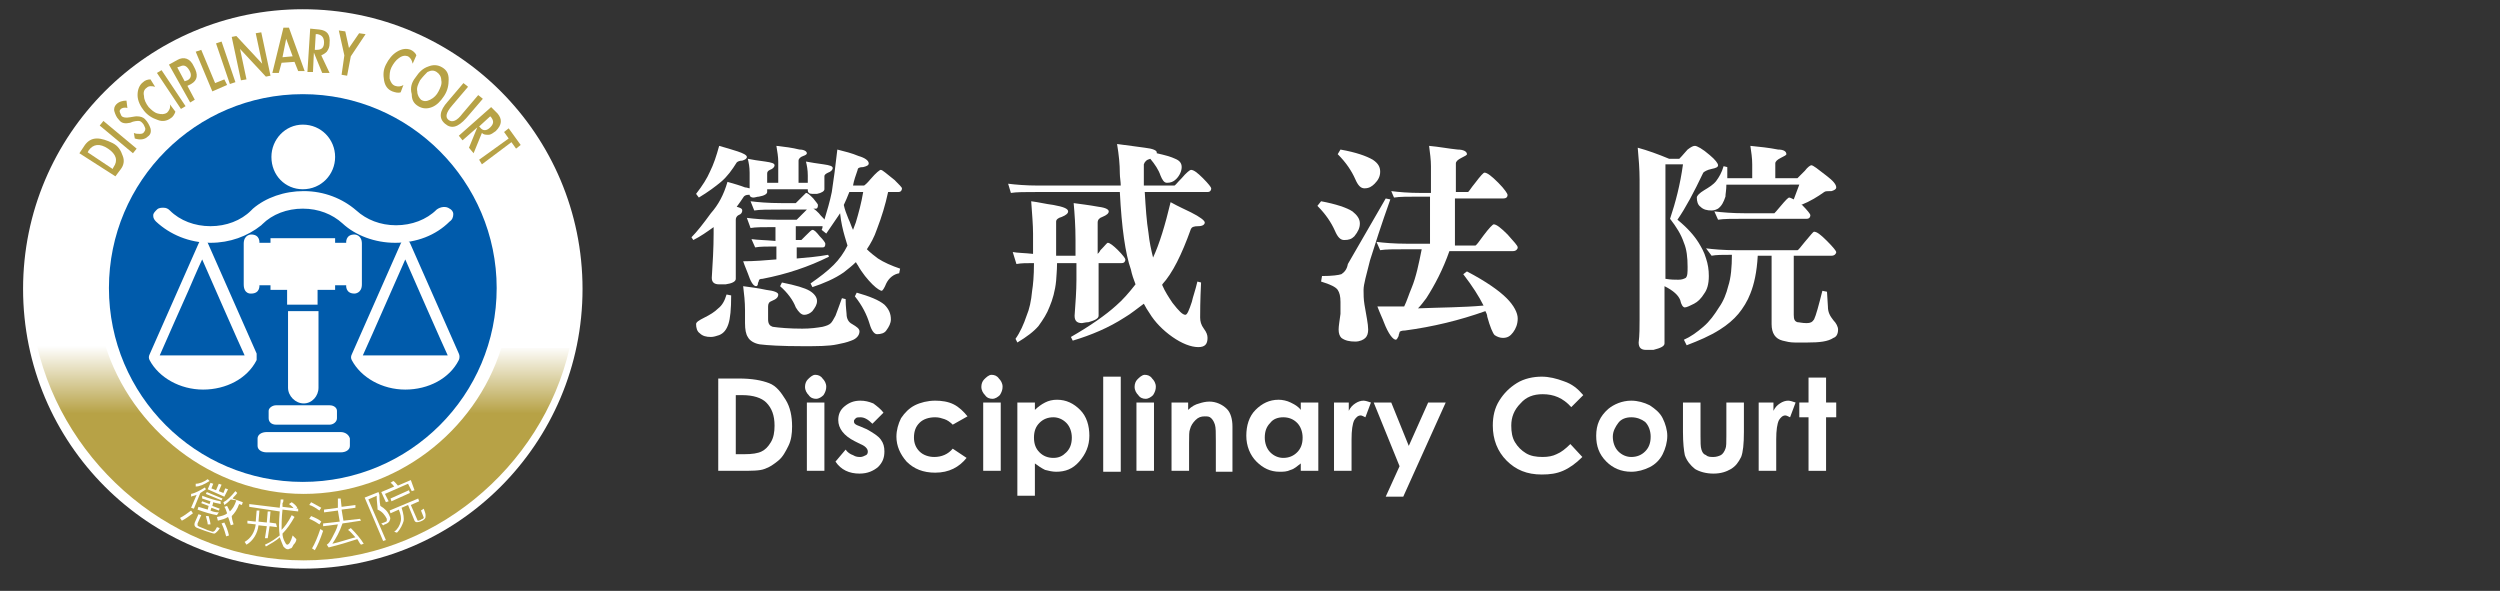 <?xml version="1.0" encoding="utf-8"?>
<!-- Generator: Adobe Illustrator 24.0.2, SVG Export Plug-In . SVG Version: 6.00 Build 0)  -->
<svg version="1.1" id="圖層_1" xmlns="http://www.w3.org/2000/svg" xmlns:xlink="http://www.w3.org/1999/xlink" x="0px" y="0px"
	 viewBox="0 0 270.8 64" style="enable-background:new 0 0 270.8 64;" xml:space="preserve">
<rect x="0" y="0" width="270.8" height="64" fill="#333333" stroke="none"/>
<style type="text/css">
	.st0{fill:#FFFFFF;}
	.st1{fill:url(#SVGID_1_);}
	.st2{fill:#005BAB;}
	.st3{fill:#B7A246;}
	.st4{fill:none;stroke:#FFFFFF;stroke-width:0.25;stroke-miterlimit:10;}
</style>
<g>
	<path class="st0" d="M78.8,19.7c0.7,0.2,1.4,0.4,1.9,0.6c0.2,0,0.4,0.1,0.5,0.1v-1.7c0-0.6-0.1-1.1-0.2-1.5
		c0.5,0.1,1.1,0.2,1.9,0.3c0.7,0.1,1,0.2,1,0.4c0,0.2-0.2,0.4-0.5,0.5c-0.2,0.1-0.3,0.2-0.3,0.4v1h1.2v-2.3c0-0.5-0.1-1.1-0.2-1.7
		c0.9,0.1,1.7,0.2,2.5,0.4c0.5,0,0.8,0.2,0.8,0.4c0,0.1-0.1,0.2-0.4,0.3c-0.3,0.1-0.5,0.3-0.5,0.5v2.4h1V19c0-0.6-0.1-1.1-0.2-1.5
		c0.5,0.1,1.2,0.2,1.9,0.3c0.7,0.1,1,0.2,1,0.4c0,0.2-0.2,0.4-0.5,0.5c-0.2,0.1-0.4,0.2-0.4,0.4v1.4c0,0.2-0.3,0.4-0.8,0.5
		c-0.2,0-0.4,0-0.5,0c-0.3,0-0.5-0.1-0.5-0.4v-0.1h-4.4v0.3c0,0.2-0.3,0.4-0.9,0.5c-0.2,0-0.4,0.1-0.6,0.1c-0.2,0-0.4-0.1-0.4-0.3
		c0,0-0.1,0-0.1,0c-0.3,0-0.5,0.1-0.6,0.3c-0.2,0.3-0.4,0.6-0.7,1c0.4,0.1,0.6,0.2,0.6,0.4c0,0.2-0.1,0.4-0.4,0.5
		c-0.2,0.1-0.3,0.3-0.3,0.5v6.4c0,0.3-0.4,0.5-1.1,0.6c-0.3,0-0.6,0-0.7,0c-0.5,0-0.8-0.2-0.8-0.7c0.1-1.6,0.2-3.2,0.2-4.8v-0.7
		c-0.7,0.5-1.4,1-2.2,1.4l-0.2-0.3c0.6-0.6,1.3-1.5,2.1-2.6C77.8,22.2,78.4,21.1,78.8,19.7z M77.9,15.8c0.7,0.2,1.4,0.4,2,0.6
		c0.6,0.2,1,0.4,1,0.6c0,0.2-0.2,0.3-0.5,0.4c-0.3,0-0.5,0.1-0.6,0.2c-0.5,0.8-1,1.5-1.7,2.1c-0.6,0.5-1.4,1.1-2.4,1.7L75.4,21
		c0.7-0.9,1.2-1.7,1.5-2.4C77.3,17.8,77.6,16.9,77.9,15.8z M78.7,31.9l0.5,0.1c0,1.5-0.1,2.5-0.3,3.1c-0.2,0.6-0.5,1-1,1.2
		c-0.3,0.1-0.6,0.2-0.9,0.2c-0.5,0-0.9-0.1-1.2-0.4c-0.3-0.2-0.4-0.6-0.4-1c0-0.2,0.3-0.4,0.9-0.7c0.6-0.3,1.1-0.6,1.5-1
		C78.2,33.1,78.5,32.6,78.7,31.9z M80.9,23.6c0.8,0.1,1.8,0.2,3.3,0.2h2.1c0,0,0.2-0.2,0.6-0.6c0.2-0.2,0.4-0.4,0.5-0.5h-2.8
		c-1.4,0-2.3,0-2.9,0.1l-0.4-1c0.8,0.1,1.9,0.2,3.3,0.2h1.6c0,0,0.2-0.2,0.5-0.5c0.4-0.4,0.6-0.6,0.6-0.6c0.2,0,0.4,0.2,0.8,0.6
		c0.3,0.4,0.5,0.6,0.5,0.7c0,0.3-0.1,0.4-0.2,0.4h-0.3c0.2,0.1,0.4,0.3,0.6,0.5c0.3,0.4,0.6,0.6,0.6,0.7c0.3-1,0.6-2,0.8-3
		c0.2-1.3,0.4-2.8,0.6-4.6c0.8,0.2,1.6,0.4,2.3,0.7c0.7,0.2,1.1,0.5,1.1,0.8c0,0.2-0.2,0.3-0.6,0.4c-0.4,0-0.6,0.1-0.6,0.3
		c-0.2,0.6-0.4,1.1-0.5,1.7h1.2c0,0,0.3-0.2,0.7-0.7c0.6-0.7,1-1,1.1-1c0.2,0,0.6,0.4,1.5,1.1c0.5,0.5,0.8,0.8,0.8,0.9
		c0,0.2-0.1,0.4-0.4,0.4h-1.1c-0.3,1.4-0.7,2.7-1.2,4c-0.3,0.9-0.7,1.6-1.1,2.2c0.4,0.4,0.8,0.7,1.2,1c0.6,0.4,1.5,0.8,2.4,1.1
		l-0.1,0.5c-0.6,0.1-1.1,0.5-1.4,1.1c-0.2,0.5-0.4,0.8-0.5,0.8s-0.5-0.2-1-0.7c-0.5-0.5-1.1-1.2-1.6-2.1c-0.1-0.1-0.1-0.2-0.2-0.3
		c-0.4,0.4-0.8,0.7-1.3,1.1c-1,0.7-2.2,1.2-3.4,1.6l-0.2-0.4c1-0.7,1.8-1.3,2.5-2c0.6-0.6,1.1-1.3,1.5-2.1l0,0
		c-0.1-0.3-0.2-0.7-0.3-1c-0.2-0.7-0.4-1.5-0.5-2.5c-0.5,0.7-1,1.5-1.5,2.2L89,24.9c0.1-0.2,0.1-0.3,0.1-0.4h-2.9v1.5h0.6
		c0,0,0.2-0.2,0.5-0.5c0.4-0.4,0.6-0.6,0.7-0.6c0.2,0,0.4,0.2,0.8,0.7c0.4,0.4,0.6,0.7,0.6,0.8c0,0.3-0.1,0.4-0.3,0.4h-2.8v1.2
		c1.2-0.1,2.3-0.2,3.4-0.4l0.1,0.2c-2.2,1.1-4.6,1.9-7.2,2.4c-0.3,0-0.4,0.1-0.4,0.2c0,0.1-0.1,0.2-0.1,0.3c0,0.2-0.1,0.3-0.2,0.3
		c-0.3,0-0.6-0.5-0.9-1.4c-0.1-0.3-0.3-0.7-0.5-1.3c1.2,0,2.4-0.1,3.6-0.2v-1.4c-1,0-1.8,0-2.3,0.1l-0.4-0.9
		c0.7,0.1,1.5,0.1,2.6,0.2v-1.5c-1.3,0-2.2,0-2.7,0.1L80.9,23.6z M80.5,31c0.7,0.1,1.6,0.2,2.5,0.4c0.9,0.1,1.3,0.3,1.3,0.5
		c0,0.3-0.2,0.5-0.7,0.7c-0.3,0.1-0.4,0.3-0.4,0.6v1.4c0,0.5,0.2,0.7,0.5,0.8c0.7,0.1,1.8,0.2,3.2,0.2c0.9,0,1.6-0.1,2.2-0.2
		c0.4-0.1,0.7-0.2,0.9-0.4c0.1-0.1,0.3-0.4,0.5-0.8c0.2-0.5,0.4-1.1,0.7-1.9l0.4,0.1c0,0.9,0.1,1.4,0.1,1.6c0,0.5,0.2,0.9,0.6,1.1
		c0.5,0.3,0.8,0.5,0.8,0.8c0,0.4-0.3,0.8-0.9,1c-0.5,0.2-1,0.3-1.5,0.4c-0.9,0.2-2.2,0.2-3.7,0.2c-2.4,0-3.9-0.1-4.7-0.2
		c-0.6-0.1-1.1-0.4-1.3-0.8c-0.2-0.3-0.3-0.8-0.3-1.5v-1.4C80.7,32.7,80.6,31.8,80.5,31z M84.7,30.6c1.5,0.3,2.5,0.6,3,0.9
		c0.5,0.3,0.8,0.7,0.8,1.1c0,0.4-0.2,0.7-0.5,1.1c-0.2,0.2-0.5,0.4-0.9,0.4c-0.3,0-0.6-0.3-0.9-0.8c-0.3-0.8-0.9-1.6-1.7-2.3
		L84.7,30.6z M91.4,22.2c0.1,0.5,0.3,1,0.5,1.5c0.2,0.4,0.3,0.8,0.5,1.2c0.1-0.3,0.2-0.5,0.3-0.8c0.3-1,0.6-2.1,0.8-3.3H92
		C91.8,21.3,91.6,21.8,91.4,22.2z M92.8,31.7c1.4,0.4,2.4,0.8,3,1.3c0.5,0.5,0.7,1,0.7,1.6c0,0.4-0.2,0.8-0.5,1.2
		c-0.2,0.3-0.6,0.4-1,0.4c-0.3,0-0.6-0.4-0.8-1.1c-0.3-1-0.8-2-1.6-3L92.8,31.7z"/>
	<path class="st0" d="M109.2,19.9c0.8,0.1,1.9,0.2,3.3,0.2h8.9c0-0.4-0.1-0.9-0.1-1.3c0-1-0.1-2-0.3-3.2c1.4,0.2,2.4,0.3,3,0.4
		c0.9,0.1,1.3,0.3,1.3,0.5c0,0.1,0,0.1,0,0.1c0.9,0.2,1.6,0.4,2,0.6c0.5,0.2,0.7,0.5,0.7,0.9c0,0.4-0.2,0.9-0.6,1.3
		c-0.3,0.3-0.6,0.4-1,0.4c-0.3,0-0.5-0.3-0.7-0.8c-0.2-0.6-0.6-1.2-1.1-1.8c-0.4,0.1-0.6,0.3-0.7,0.6c0,0.8,0,1.6,0,2.3h3.3
		c0.1,0,0.3-0.3,0.8-0.8c0.5-0.6,0.9-0.9,1-0.9c0.3,0,0.7,0.3,1.3,0.9s0.9,1,0.9,1.1c0,0.2-0.1,0.4-0.4,0.4h-6.8
		c0.1,1.7,0.2,3.2,0.4,4.4c0.1,1,0.3,1.9,0.5,2.7c0.7-1.5,1.3-3.5,1.9-6c0.9,0.5,1.6,0.8,2.2,1.1c1,0.5,1.5,0.9,1.5,1.1
		c0,0.2-0.2,0.4-0.7,0.4c-0.5,0-0.7,0.1-0.8,0.3c-1,2.8-2,4.8-3.1,6c0,0,0,0,0,0.1c0.3,0.7,0.7,1.3,1.1,1.9c0.7,0.9,1.1,1.3,1.4,1.3
		c0.2,0,0.4-0.5,0.7-1.4c0.1-0.5,0.4-1.3,0.6-2.2l0.4,0.1c-0.1,2-0.1,3.3-0.1,3.8c0,0.4,0.1,0.8,0.4,1.2c0.3,0.4,0.4,0.7,0.4,1
		c0,0.7-0.3,1-1,1c-0.8,0-1.8-0.4-2.8-1.1s-1.9-1.6-2.5-2.6c-0.2-0.3-0.4-0.6-0.6-1c-0.7,0.5-1.4,1.1-2.1,1.5
		c-1.7,1.1-3.6,1.9-5.6,2.5l-0.2-0.4c2.1-1.2,3.8-2.4,4.9-3.4c0.7-0.6,1.4-1.4,2.1-2.3c-0.2-0.5-0.4-1.1-0.5-1.6
		c-0.6-1.7-1-4.5-1.2-8.4h-8.9c-1.4,0-2.3,0-2.9,0.1L109.2,19.9z M109.7,27.3c0.5,0.1,1.3,0.1,2.2,0.2c0-0.7,0-1.4,0-2.2
		c0-0.9-0.1-2.1-0.2-3.5c0.8,0.1,1.6,0.3,2.4,0.4c1.1,0.2,1.6,0.4,1.6,0.7c0,0.2-0.2,0.4-0.7,0.6c-0.4,0.1-0.6,0.3-0.6,0.5
		c0,1.5,0,2.7,0,3.7h2.1v-1.7c0-1.5-0.1-2.9-0.2-4c0.7,0.1,1.6,0.2,2.7,0.4c0.8,0.1,1.1,0.3,1.1,0.5c0,0.2-0.2,0.4-0.7,0.6
		c-0.3,0.1-0.5,0.3-0.5,0.6v3.4c0.1-0.1,0.2-0.2,0.3-0.4c0.5-0.5,0.7-0.8,0.8-0.8c0.2,0,0.6,0.3,1.1,0.8c0.5,0.5,0.8,0.9,0.8,1
		c0,0.2-0.1,0.4-0.4,0.4H119v5.7c0,0.3-0.4,0.5-1.1,0.7c-0.3,0-0.6,0.1-0.7,0.1c-0.6,0-0.8-0.3-0.8-0.8c0.1-1.4,0.2-2.7,0.2-3.9
		v-1.8h-2.1c0,0.9-0.1,1.6-0.1,1.9c-0.1,1.1-0.4,2.1-0.7,2.8c-0.3,0.8-0.7,1.4-1.2,2.1c-0.5,0.6-1.3,1.2-2.3,1.8l-0.2-0.4
		c0.5-0.7,0.9-1.6,1.2-2.5c0.3-0.7,0.5-1.6,0.6-2.7c0.1-0.6,0.2-1.6,0.2-3c-0.8,0-1.4,0-1.9,0.1L109.7,27.3z"/>
	<path class="st0" d="M143.1,21.8c1.6,0.3,2.8,0.7,3.4,1.1c0.5,0.4,0.8,0.8,0.8,1.3c0,0.5-0.2,0.9-0.6,1.4c-0.3,0.3-0.6,0.4-1.1,0.4
		c-0.4,0-0.7-0.3-1-1c-0.4-0.9-1-1.8-1.9-2.7L143.1,21.8z M150.1,21.5l0.5,0.1c-1,2.8-1.7,5-2.2,6.6c-0.4,1.6-0.7,2.6-0.7,3.2
		c0,0.5,0,1,0.1,1.6c0.2,1.2,0.4,2.1,0.4,2.7c0,0.4-0.1,0.7-0.3,0.9c-0.2,0.2-0.6,0.4-1.1,0.4c-0.6,0-1.1-0.1-1.5-0.4
		c-0.2-0.2-0.3-0.5-0.3-0.9c0-0.4,0.1-0.9,0.2-1.7c0-0.6,0-1,0-1.3c0-0.6-0.1-1-0.3-1.3c-0.2-0.3-0.8-0.6-1.8-0.9l0.1-0.6
		c1.1,0,1.8-0.1,2.1-0.2c0.3-0.2,0.6-0.5,0.7-1.1L150.1,21.5z M145.2,16.2c1.7,0.3,2.8,0.7,3.5,1.1c0.6,0.4,0.8,0.8,0.8,1.3
		c0,0.5-0.2,0.9-0.6,1.3c-0.3,0.3-0.6,0.5-1.1,0.5c-0.4,0-0.7-0.3-1-1c-0.4-0.9-1-1.8-1.9-2.7L145.2,16.2z M150.7,20.7
		c0.8,0.1,1.8,0.2,3.3,0.2h1v-2.9c0-0.7-0.1-1.4-0.2-2.2c1.1,0.1,2.1,0.3,3.1,0.4c0.6,0,1,0.2,1,0.5c0,0.1-0.2,0.2-0.6,0.4
		c-0.4,0.2-0.6,0.4-0.6,0.6v3.1h1.3c0.1,0,0.3-0.4,0.8-1c0.6-0.8,0.9-1.1,1-1.1c0.3,0,0.8,0.4,1.5,1.1c0.7,0.7,1,1.2,1,1.3
		c0,0.3-0.2,0.4-0.5,0.4h-5.2v5.1h2.2c0.1,0,0.4-0.4,0.9-1.1c0.6-0.8,1-1.2,1.1-1.2c0.3,0,0.8,0.4,1.5,1.1c0.7,0.8,1.1,1.2,1.1,1.4
		c0,0.2-0.2,0.4-0.5,0.4h-6.9c-0.7,2-1.6,3.7-2.5,5.1c-0.3,0.4-0.6,0.8-0.9,1.1c2.5-0.1,4.9-0.1,7.1-0.3c-0.5-1-1.2-2.1-2.2-3.4
		l0.4-0.3c2.1,1.1,3.5,2.1,4.3,2.9c0.8,0.8,1.2,1.6,1.2,2.2c0,0.6-0.2,1.1-0.5,1.5c-0.3,0.4-0.6,0.6-1.1,0.6c-0.3,0-0.6-0.1-0.9-0.3
		c-0.2-0.2-0.5-0.9-0.8-2c0-0.2-0.1-0.4-0.2-0.6c-2.8,1-5.7,1.7-8.7,2.1c-0.4,0-0.6,0.1-0.6,0.2c0,0.1-0.1,0.2-0.1,0.4
		c-0.1,0.2-0.2,0.4-0.3,0.4c-0.3,0-0.8-0.6-1.3-1.9c-0.1-0.3-0.4-0.9-0.7-1.7c1,0,1.9,0,2.9,0c0.3-0.6,0.5-1.3,0.8-2
		c0.5-1.2,0.8-2.7,1.1-4.2h-1.6c-1.4,0-2.3,0-2.9,0.1l-0.4-0.9c0.8,0.1,1.9,0.2,3.3,0.2h2.5v-5.1h-1c-1.4,0-2.3,0-2.9,0.1
		L150.7,20.7z"/>
	<path class="st0" d="M183.6,15.8c0.2,0,0.8,0.3,1.6,1c0.6,0.5,0.9,0.9,0.9,1.1c0,0.2-0.2,0.3-0.7,0.4c-0.5,0.1-0.8,0.3-0.9,0.4
		c-1,2.1-1.9,3.8-2.8,5.1c1.1,0.9,1.8,1.7,2.3,2.5c0.3,0.5,0.6,1,0.8,1.7c0.2,0.6,0.3,1.2,0.3,1.9c0,0.9-0.2,1.5-0.5,1.9
		c-0.3,0.5-0.7,0.9-1.1,1.1c-0.4,0.2-0.8,0.4-1,0.4c-0.2,0-0.4-0.3-0.5-0.8c-0.2-0.5-0.7-1-1.7-1.5v6.2c0,0.3-0.4,0.5-1.2,0.7
		c-0.3,0-0.6,0-0.8,0c-0.5,0-0.8-0.2-0.8-0.8c0.1-0.8,0.1-1.7,0.1-2.5V19.5c0-1.2-0.1-2.4-0.2-3.5c1.1,0.3,2.2,0.7,3.4,1.2h1.1
		c0.4-0.4,0.7-0.8,0.9-1C183.2,15.9,183.4,15.8,183.6,15.8z M180.4,17.8v12.4c0.6,0.1,1,0.1,1.4,0.1c0.4,0,0.6-0.1,0.8-0.2
		c0.2-0.2,0.2-0.6,0.2-1.2c0-1-0.1-1.9-0.4-2.6c-0.3-0.9-0.8-1.7-1.5-2.6c0.6-1.8,1.1-3.7,1.4-5.9H180.4z M184.8,26.9
		c0.8,0.1,1.8,0.2,3.3,0.2h6.6c0.1,0,0.3-0.3,0.8-0.9c0.6-0.7,0.9-1.1,1-1.1c0.3,0,0.7,0.3,1.4,1c0.7,0.7,1,1.1,1,1.2
		c0,0.2-0.2,0.4-0.5,0.4h-4.1v6.4c0,0.5,0.1,0.7,0.4,0.8c0.2,0,0.5,0.1,1,0.1c0.4,0,0.6-0.1,0.8-0.4c0.2-0.4,0.5-1.5,0.9-3.1
		l0.5,0.1l0.1,1.6c0,0.6,0.2,1,0.6,1.5c0.3,0.3,0.5,0.7,0.5,1c0,0.5-0.2,0.8-0.5,0.9c-0.6,0.4-1.5,0.5-2.8,0.5h-1.4
		c-0.5,0-0.9-0.1-1.3-0.2c-0.8-0.2-1.2-0.8-1.2-1.8v-7.4h-1.5c-0.1,1.8-0.4,3.1-0.8,4.1c-0.3,0.8-0.8,1.6-1.3,2.2
		c-0.5,0.6-1.2,1.2-2,1.7c-1.1,0.7-2.3,1.2-3.6,1.7l-0.3-0.6c0.7-0.3,1.4-0.8,2.1-1.4c0.7-0.6,1.2-1.3,1.7-2.1
		c0.5-0.7,0.8-1.5,1-2.3c0.3-0.9,0.4-2.1,0.4-3.4c-1,0-1.7,0-2.2,0.1L184.8,26.9z M189.6,15.8c1,0.1,2,0.2,3,0.4
		c0.6,0,0.9,0.2,0.9,0.5c0,0.1-0.2,0.2-0.6,0.4s-0.6,0.4-0.6,0.6v1.6h2.4c0.3-0.3,0.6-0.6,0.8-0.8c0.3-0.4,0.6-0.6,0.7-0.6
		c0.2,0,0.7,0.4,1.6,1.1c0.8,0.6,1.1,1,1.1,1.3c0,0.2-0.2,0.3-0.5,0.4c-0.4,0-0.7,0-0.8,0.1c-0.7,0.5-1.5,1-2.5,1.4l0.1,0
		c0.6,0.6,0.9,1,0.9,1.1c0,0.2-0.1,0.4-0.4,0.4h-6.7c-1.4,0-2.3,0-2.9,0.1l-0.4-0.9c0.8,0.1,1.9,0.2,3.3,0.2h3.2
		c0,0,0.3-0.3,0.7-0.8c0.5-0.6,0.8-0.9,0.9-0.9c0.1,0,0.3,0.1,0.5,0.2c0.2-0.5,0.4-1.1,0.6-1.6H187c0,0.6-0.1,1-0.1,1.3
		c-0.2,0.6-0.4,1-0.8,1.3c-0.2,0.1-0.4,0.2-0.7,0.2c-0.5,0-0.9-0.1-1.2-0.4c-0.3-0.2-0.4-0.6-0.4-1c0-0.2,0.3-0.5,0.8-0.8
		c0.5-0.3,1-0.6,1.3-1s0.6-0.9,0.8-1.6l0.4,0.1c0,0.5,0,0.9,0,1.2h2.7v-1.5C189.8,17.1,189.7,16.5,189.6,15.8z"/>
</g>
<g>
	<path class="st0" d="M77.8,41H80c1.5,0,2.5,0.2,3.3,0.5s1.3,1,1.8,1.8c0.5,0.8,0.7,1.8,0.7,2.9c0,0.8-0.1,1.5-0.4,2.1
		c-0.3,0.6-0.6,1.2-1.1,1.6c-0.5,0.4-0.9,0.7-1.5,0.9c-0.5,0.2-1.4,0.2-2.7,0.2h-2.3V41z M79.7,42.9v6.3h0.9c0.9,0,1.5-0.1,1.9-0.3
		c0.4-0.2,0.7-0.5,1-1s0.4-1.1,0.4-1.8c0-1.1-0.3-1.9-0.9-2.5c-0.5-0.5-1.4-0.8-2.6-0.8H79.7z"/>
	<path class="st0" d="M88.3,40.6c0.3,0,0.6,0.1,0.8,0.4c0.2,0.2,0.4,0.5,0.4,0.9c0,0.3-0.1,0.6-0.3,0.9c-0.2,0.2-0.5,0.4-0.8,0.4
		c-0.3,0-0.6-0.1-0.8-0.4c-0.2-0.2-0.4-0.5-0.4-0.9c0-0.3,0.1-0.6,0.3-0.8S88,40.6,88.3,40.6z M87.4,43.6h1.9v7.4h-1.9V43.6z"/>
	<path class="st0" d="M95.7,44.7l-1.2,1.2c-0.5-0.5-0.9-0.7-1.3-0.7c-0.2,0-0.4,0-0.5,0.1s-0.2,0.2-0.2,0.3c0,0.1,0,0.2,0.1,0.3
		c0.1,0.1,0.3,0.2,0.6,0.3l0.7,0.3c0.7,0.4,1.2,0.7,1.5,1.1s0.4,0.8,0.4,1.3c0,0.7-0.2,1.2-0.7,1.7c-0.5,0.4-1.1,0.7-2,0.7
		c-1.1,0-2-0.4-2.6-1.3l1.1-1.3c0.2,0.3,0.5,0.5,0.8,0.6c0.3,0.2,0.6,0.2,0.8,0.2c0.2,0,0.4-0.1,0.6-0.2c0.2-0.1,0.2-0.3,0.2-0.4
		c0-0.3-0.3-0.6-0.8-0.8l-0.6-0.3c-1.2-0.6-1.8-1.4-1.8-2.3c0-0.6,0.2-1.1,0.7-1.5c0.5-0.4,1-0.6,1.7-0.6c0.5,0,0.9,0.1,1.4,0.3
		C95,44,95.4,44.3,95.7,44.7z"/>
	<path class="st0" d="M104.8,45.1l-1.6,0.9c-0.3-0.3-0.6-0.5-0.9-0.6c-0.3-0.1-0.6-0.2-1-0.2c-0.7,0-1.3,0.2-1.7,0.6
		c-0.4,0.4-0.6,0.9-0.6,1.6c0,0.6,0.2,1.1,0.6,1.5s1,0.6,1.6,0.6c0.8,0,1.5-0.3,2-0.9l1.5,1c-0.8,1-1.9,1.6-3.4,1.6
		c-1.3,0-2.3-0.4-3.1-1.2c-0.7-0.8-1.1-1.7-1.1-2.7c0-0.7,0.2-1.4,0.5-2c0.4-0.6,0.9-1.1,1.5-1.4c0.6-0.3,1.4-0.5,2.2-0.5
		c0.7,0,1.4,0.1,2,0.4S104.4,44.6,104.8,45.1z"/>
	<path class="st0" d="M107.4,40.6c0.3,0,0.6,0.1,0.8,0.4c0.2,0.2,0.4,0.5,0.4,0.9c0,0.3-0.1,0.6-0.3,0.9c-0.2,0.2-0.5,0.4-0.8,0.4
		c-0.3,0-0.6-0.1-0.8-0.4c-0.2-0.2-0.4-0.5-0.4-0.9c0-0.3,0.1-0.6,0.3-0.8S107.1,40.6,107.4,40.6z M106.5,43.6h1.9v7.4h-1.9V43.6z"
		/>
	<path class="st0" d="M112.1,43.6v0.8c0.3-0.3,0.7-0.6,1.1-0.8c0.4-0.2,0.8-0.3,1.3-0.3c1,0,1.8,0.4,2.5,1.1c0.7,0.7,1,1.7,1,2.8
		c0,1.1-0.4,2-1.1,2.8s-1.5,1.1-2.5,1.1c-0.4,0-0.8-0.1-1.2-0.2c-0.4-0.2-0.7-0.4-1.1-0.7v3.5h-1.9V43.6H112.1z M114.1,45.2
		c-0.6,0-1.1,0.2-1.5,0.6c-0.4,0.4-0.6,0.9-0.6,1.6c0,0.7,0.2,1.2,0.6,1.6c0.4,0.4,0.9,0.6,1.5,0.6c0.6,0,1-0.2,1.4-0.6
		c0.4-0.4,0.6-0.9,0.6-1.6c0-0.6-0.2-1.2-0.6-1.6C115.1,45.4,114.6,45.2,114.1,45.2z"/>
	<path class="st0" d="M119.5,40.8h1.9v10.3h-1.9V40.8z"/>
	<path class="st0" d="M124,40.6c0.3,0,0.6,0.1,0.8,0.4c0.2,0.2,0.4,0.5,0.4,0.9c0,0.3-0.1,0.6-0.3,0.9c-0.2,0.2-0.5,0.4-0.8,0.4
		c-0.3,0-0.6-0.1-0.8-0.4c-0.2-0.2-0.4-0.5-0.4-0.9c0-0.3,0.1-0.6,0.3-0.8S123.7,40.6,124,40.6z M123.1,43.6h1.9v7.4h-1.9V43.6z"/>
	<path class="st0" d="M126.8,43.6h1.9v0.8c0.4-0.4,0.8-0.6,1.2-0.7c0.3-0.1,0.7-0.2,1.1-0.2c0.7,0,1.4,0.3,1.9,0.8
		c0.4,0.4,0.6,1.1,0.6,1.9v4.9h-1.8v-3.3c0-0.9,0-1.5-0.1-1.8c-0.1-0.3-0.2-0.5-0.4-0.7c-0.2-0.2-0.4-0.2-0.7-0.2
		c-0.4,0-0.7,0.1-1,0.4c-0.3,0.3-0.5,0.6-0.6,1c-0.1,0.2-0.1,0.7-0.1,1.5v3h-1.9V43.6z"/>
	<path class="st0" d="M140.9,43.6h1.9v7.4h-1.9v-0.8c-0.4,0.3-0.7,0.6-1.1,0.7c-0.4,0.2-0.8,0.2-1.2,0.2c-1,0-1.8-0.4-2.5-1.1
		s-1.1-1.7-1.1-2.8c0-1.1,0.3-2.1,1-2.8c0.7-0.7,1.5-1.1,2.5-1.1c0.4,0,0.9,0.1,1.3,0.3c0.4,0.2,0.8,0.4,1.1,0.8V43.6z M139,45.2
		c-0.6,0-1.1,0.2-1.4,0.6c-0.4,0.4-0.6,0.9-0.6,1.6c0,0.6,0.2,1.2,0.6,1.6c0.4,0.4,0.9,0.6,1.4,0.6c0.6,0,1.1-0.2,1.5-0.6
		c0.4-0.4,0.6-0.9,0.6-1.6c0-0.6-0.2-1.2-0.6-1.6C140.1,45.4,139.6,45.2,139,45.2z"/>
	<path class="st0" d="M144.5,43.6h1.6v0.9c0.2-0.4,0.4-0.6,0.7-0.8s0.6-0.3,0.9-0.3c0.2,0,0.5,0.1,0.8,0.2l-0.6,1.6
		c-0.2-0.1-0.4-0.2-0.5-0.2c-0.3,0-0.5,0.2-0.7,0.5c-0.2,0.4-0.3,1.1-0.3,2.1l0,0.4v3h-1.9V43.6z"/>
	<path class="st0" d="M148.8,43.6h1.9l1.9,4.7l2.1-4.7h1.9L152,53.8h-1.9l1.5-3.3L148.8,43.6z"/>
	<path class="st0" d="M171.5,42.8l-1.3,1.3c-0.9-1-1.9-1.4-3.1-1.4c-1,0-1.8,0.3-2.4,1c-0.7,0.7-1,1.5-1,2.4c0,0.7,0.1,1.3,0.4,1.8
		c0.3,0.5,0.7,0.9,1.2,1.2c0.5,0.3,1.1,0.4,1.8,0.4c0.6,0,1.1-0.1,1.5-0.3c0.5-0.2,1-0.6,1.5-1.1l1.3,1.4c-0.7,0.7-1.4,1.2-2.1,1.5
		c-0.7,0.3-1.4,0.4-2.3,0.4c-1.6,0-2.8-0.5-3.8-1.5c-1-1-1.5-2.3-1.5-3.8c0-1,0.2-1.9,0.7-2.7c0.5-0.8,1.1-1.4,1.9-1.9
		c0.8-0.5,1.8-0.7,2.7-0.7c0.8,0,1.6,0.2,2.4,0.5C170.3,41.6,170.9,42.1,171.5,42.8z"/>
	<path class="st0" d="M176.7,43.4c0.7,0,1.4,0.2,2,0.5c0.6,0.4,1.1,0.8,1.4,1.4s0.5,1.3,0.5,1.9c0,0.7-0.2,1.4-0.5,2
		c-0.3,0.6-0.8,1.1-1.4,1.4c-0.6,0.3-1.3,0.5-2,0.5c-1.1,0-2-0.4-2.7-1.1c-0.8-0.8-1.1-1.7-1.1-2.8c0-1.2,0.4-2.1,1.3-2.9
		C174.8,43.8,175.7,43.4,176.7,43.4z M176.7,45.2c-0.6,0-1.1,0.2-1.4,0.6s-0.6,0.9-0.6,1.5c0,0.6,0.2,1.2,0.6,1.6
		c0.4,0.4,0.9,0.6,1.4,0.6c0.6,0,1.1-0.2,1.5-0.6c0.4-0.4,0.6-0.9,0.6-1.6c0-0.6-0.2-1.2-0.6-1.6C177.8,45.4,177.3,45.2,176.7,45.2z
		"/>
	<path class="st0" d="M182.3,43.6h1.9v3.6c0,0.7,0,1.2,0.1,1.5c0.1,0.3,0.2,0.5,0.5,0.6c0.2,0.2,0.5,0.2,0.8,0.2
		c0.3,0,0.6-0.1,0.8-0.2c0.2-0.1,0.4-0.4,0.5-0.7c0.1-0.2,0.1-0.7,0.1-1.4v-3.6h1.9v3.2c0,1.3-0.1,2.2-0.3,2.7
		c-0.3,0.6-0.6,1-1.1,1.3c-0.5,0.3-1.1,0.5-1.9,0.5c-0.8,0-1.5-0.2-2-0.5c-0.5-0.4-0.9-0.9-1.1-1.5c-0.1-0.5-0.2-1.3-0.2-2.5V43.6z"
		/>
	<path class="st0" d="M190.5,43.6h1.6v0.9c0.2-0.4,0.4-0.6,0.7-0.8s0.6-0.3,0.9-0.3c0.2,0,0.5,0.1,0.8,0.2l-0.6,1.6
		c-0.2-0.1-0.4-0.2-0.5-0.2c-0.3,0-0.5,0.2-0.7,0.5c-0.2,0.4-0.3,1.1-0.3,2.1l0,0.4v3h-1.9V43.6z"/>
	<path class="st0" d="M195.9,40.9h1.9v2.7h1.1v1.6h-1.1v5.8h-1.9v-5.8h-1v-1.6h1V40.9z"/>
</g>
<g>
	<circle class="st0" cx="32.8" cy="31.3" r="30.3"/>
</g>
<linearGradient id="SVGID_1_" gradientUnits="userSpaceOnUse" x1="32.822" y1="60.728" x2="32.822" y2="37.472">
	<stop  offset="0.685" style="stop-color:#B7A246"/>
	<stop  offset="1" style="stop-color:#FFFFFF"/>
</linearGradient>
<path class="st1" d="M61.7,37.7c-3,13-14.9,23-28.8,23c-13.9,0-25.9-10.2-28.9-23.3h7.4c2.8,9,11.5,16.1,21.5,16.1
	c10,0,18.6-6.8,21.4-15.8H61.7z"/>
<g>
	<path class="st2" d="M53.8,31.2c0,11.6-9.4,21-21,21s-21-9.4-21-21c0-11.6,9.4-21,21-21S53.8,19.7,53.8,31.2z"/>
</g>
<g>
	<path class="st0" d="M34.5,33.7H34h-2.8V42c0,0.9,0.8,1.7,1.7,1.7c0.9,0,1.6-0.8,1.6-1.7L34.5,33.7z"/>
	<path class="st0" d="M35.7,43.9h-5.8c-0.4,0-0.8,0.3-0.8,0.6v0.8c0,0.4,0.3,0.7,0.8,0.7h5.8c0.4,0,0.8-0.3,0.8-0.7v-0.8
		C36.5,44.2,36.2,43.9,35.7,43.9z"/>
	<path class="st0" d="M36.9,46.8h-8c-0.6,0-1,0.3-1,0.7v0.8c0,0.4,0.4,0.7,1,0.7h8c0.6,0,1-0.3,1-0.7v-0.8
		C37.8,47.1,37.4,46.8,36.9,46.8z"/>
	<path class="st0" d="M49.1,23.2c0-0.3-0.2-0.5-0.4-0.6c-0.4-0.3-1-0.2-1.4,0.1c-1.1,1.1-2.7,1.7-4.4,1.7c-1.7,0-3.2-0.6-4.3-1.6
		c-1.5-1.3-3.5-2.1-5.7-2.1c-2.1,0-4.1,0.7-5.5,1.9l0,0l-0.2,0.2l0,0c-1.1,1.1-2.7,1.7-4.4,1.7c-1.7,0-3.3-0.6-4.4-1.7
		c-0.2-0.2-0.4-0.3-0.7-0.3c-0.2,0-0.5,0-0.7,0.2c-0.2,0.2-0.4,0.4-0.4,0.6l0,0v0.1c0,0.2,0.1,0.4,0.3,0.6c1.5,1.4,3.6,2.3,5.9,2.3
		c2.1,0,4-0.7,5.5-1.9l0,0c0,0,0,0,0,0c0,0,0.1-0.1,0.1-0.1c1.1-1.1,2.7-1.7,4.4-1.7c1.7,0,3.2,0.6,4.3,1.6c1.4,1.3,3.5,2.1,5.7,2.1
		c2.3,0,4.4-0.8,5.9-2.3C49,23.8,49.1,23.5,49.1,23.2C49.1,23.3,49.1,23.3,49.1,23.2z M49.1,23.2C49.1,23.2,49.1,23.2,49.1,23.2
		C49.1,23.2,49.1,23.2,49.1,23.2L49.1,23.2z"/>
	<path class="st0" d="M36.3,17c0,1.9-1.5,3.5-3.5,3.5c-1.9,0-3.4-1.5-3.4-3.5c0-1.9,1.5-3.5,3.4-3.5C34.8,13.5,36.3,15.1,36.3,17z"
		/>
	<path class="st0" d="M27.8,38.3l-5.3-12c-0.1-0.2-0.3-0.3-0.5-0.3c-0.2,0-0.4,0.1-0.5,0.4v0l-5.3,12c-0.1,0.2-0.1,0.4,0,0.6
		c1,1.9,3.3,3.2,5.8,3.2c2.5,0,4.8-1.2,5.8-3.2C27.8,38.8,27.8,38.5,27.8,38.3z M21.9,28.1c0.3,0.7,4.3,9.8,4.6,10.4h-9.2
		c0.2-0.5,3.1-7,3.1-7S21.6,28.7,21.9,28.1z"/>
	<path class="st0" d="M49.7,38.3l-5.3-12c-0.1-0.2-0.3-0.3-0.5-0.3c-0.2,0-0.4,0.1-0.5,0.4v0l-5.3,12c-0.1,0.2-0.1,0.4,0,0.6
		c1,1.9,3.3,3.2,5.8,3.2c2.5,0,4.8-1.2,5.8-3.2C49.8,38.8,49.8,38.5,49.7,38.3z M43.9,28.1c0.3,0.7,4.3,9.8,4.6,10.4h-9.2
		c0.2-0.4,2-4.5,2-4.5S43.6,28.8,43.9,28.1z"/>
	<path class="st0" d="M38.4,25.4c-1,0-0.9,0.9-0.9,0.9h-1.2v-0.5h-7v0.5h-1.2c0,0,0.1-0.9-0.9-0.9c0,0-0.8,0-0.8,1v4.4
		c0,1.1,0.8,1,0.8,1c1,0,0.9-0.9,0.9-0.9h1.2v0.5h1.8l0,1.6l3.3,0v-1.6h1.9v-0.5h1.2c0,0-0.1,0.9,0.9,0.9c0,0,0.8,0,0.8-1v-4.4
		C39.2,25.4,38.4,25.4,38.4,25.4z"/>
</g>
<g>
	<path class="st0" d="M20.9,55.6c-0.4,0.3-0.8,0.6-1.2,0.8l-0.2-0.3c0.4-0.2,0.8-0.5,1.2-0.8L20.9,55.6z M22.3,53
		c-0.1,0.1-0.3,0.2-0.6,0.4l-0.7,1.7l-0.3-0.1l0.6-1.4c-0.2,0.1-0.4,0.1-0.6,0.2l0-0.3c0.5-0.1,1-0.4,1.5-0.7L22.3,53z M23.8,57.2
		c-0.1,0.2-0.2,0.3-0.3,0.4s-0.2,0.2-0.3,0.2c-0.1,0-0.4-0.1-1-0.3l-0.8-0.3c-0.3-0.1-0.4-0.3-0.3-0.6l0.4-0.9l0.3,0.1l-0.4,0.9
		c0,0.1,0,0.1,0,0.2s0.3,0.2,0.8,0.4c0.4,0.2,0.6,0.2,0.8,0.3c0.2,0,0.3-0.1,0.5-0.5L23.8,57.2z M22.7,52.1
		c-0.6,0.4-1.1,0.6-1.5,0.6l0-0.3c0.4,0,0.9-0.2,1.3-0.5L22.7,52.1z M23.5,55.8c-0.6-0.1-1.3-0.3-2.1-0.6l0.1-0.3
		c0.3,0.1,0.7,0.2,1,0.3l0.1-0.4l-0.8-0.3l0.1-0.2l0.8,0.3l0.1-0.3c-0.3-0.1-0.6-0.2-0.9-0.3l0-0.3c0.8,0.3,1.4,0.5,2,0.6l0,0.3
		c-0.3-0.1-0.6-0.1-0.8-0.2L23,54.8l0.8,0.3l-0.1,0.2L22.9,55l-0.1,0.3c0.2,0.1,0.5,0.2,0.9,0.2L23.5,55.8z M24,54.2l-1.7-0.7
		l0.1-0.2l1.7,0.7L24,54.2z M22.8,56.8l-0.3,0c0-0.2-0.1-0.5-0.2-0.9h0.3C22.7,56.3,22.8,56.6,22.8,56.8z M24.3,53.8L22.5,53
		l0.3-0.7l0.3,0.1l-0.2,0.5l0.5,0.2l0.3-0.7l0.3,0.1l-0.3,0.7l0.5,0.2l0.2-0.5l0.3,0.1L24.3,53.8z M25.3,56.8L25,56.9
		c-0.1-0.3-0.2-0.7-0.3-0.9c-0.3,0.2-0.7,0.3-1.1,0.4L23.5,56c0.5-0.1,0.9-0.2,1.1-0.4c-0.1-0.3-0.2-0.6-0.3-0.7l0.3-0.1
		c0.1,0.2,0.2,0.4,0.3,0.6c0.3-0.3,0.5-0.6,0.7-1.2L25,54.1c-0.2,0.2-0.4,0.4-0.7,0.6l-0.1-0.3c0.4-0.2,0.8-0.6,1.3-1.2l0.2,0.2
		c-0.2,0.3-0.4,0.4-0.5,0.6l1.1,0.4l-0.1,0.3l-0.3-0.1c-0.2,0.6-0.5,1-0.8,1.3C25.1,56.1,25.2,56.5,25.3,56.8z M24.8,58l-0.3,0.1
		c-0.1-0.3-0.2-0.8-0.5-1.4l0.3-0.1C24.5,57,24.7,57.5,24.8,58z"/>
	<path class="st0" d="M30,57.1L29.2,57l-0.2,1.3l-0.3,0l0.2-1.3L28,56.9c-0.1,0.9-0.6,1.7-1.3,2.1l-0.2-0.3c0.7-0.4,1.1-1.1,1.2-1.9
		l-0.9-0.1l0-0.3l0.9,0.1l0.1-1.2l0.3,0l-0.1,1.2l0.9,0.1l0.1-1.2l0.3,0l-0.1,1.2l0.7,0.1L30,57.1z M32.1,58.4
		c0,0.2-0.1,0.4-0.3,0.6c-0.1,0.2-0.2,0.4-0.3,0.4c-0.1,0-0.2,0.1-0.3,0.1c-0.2,0-0.3-0.1-0.5-0.3c-0.1-0.2-0.2-0.5-0.4-1
		c-0.4,0.4-1,0.7-1.5,1L28.7,59c0.7-0.3,1.2-0.7,1.6-1c-0.1-0.6-0.1-1.4,0-2.6L27,54.9l0-0.3l3.3,0.4c0-0.2,0.1-0.5,0.1-0.9l0.3,0
		c0,0.1,0,0.3-0.1,0.4c0,0.2,0,0.3,0,0.4l1.7,0.2l0,0.3l-1.7-0.2c-0.1,0.9-0.1,1.7-0.1,2.2c0.3-0.3,0.7-0.8,1.1-1.6l0.3,0.2
		c-0.4,0.7-0.8,1.3-1.3,1.8c0,0.3,0.1,0.6,0.2,0.8c0.1,0.2,0.2,0.4,0.3,0.4c0.2,0,0.4-0.3,0.6-1L32.1,58.4z M32.2,55l-0.3,0.2
		c-0.1-0.2-0.3-0.4-0.6-0.6l0.3-0.2C31.9,54.6,32.1,54.8,32.2,55z"/>
	<path class="st0" d="M34.8,55l-0.2,0.3c-0.3-0.2-0.7-0.5-1.1-0.6l0.2-0.3C34.1,54.6,34.4,54.8,34.8,55z M34.8,56.5l-0.2,0.3
		c-0.3-0.2-0.6-0.4-1.1-0.6l0.2-0.3C34.2,56.1,34.6,56.3,34.8,56.5z M35,57.5c-0.3,0.9-0.6,1.6-0.9,2.1l-0.3-0.2
		c0.3-0.5,0.6-1.2,0.9-2.1L35,57.5z M39.1,56.4l-2,0.3c-0.3,0.9-0.7,1.6-1.1,2.2c0.9-0.2,1.7-0.5,2.5-0.7c-0.3-0.3-0.5-0.6-0.8-0.8
		l0.3-0.2c0.6,0.6,1.1,1.2,1.4,1.7L39.1,59c-0.2-0.2-0.3-0.5-0.4-0.6c-0.9,0.3-1.9,0.6-3.1,0.9L35.4,59c0.2-0.1,0.4-0.4,0.6-0.8
		s0.5-0.9,0.6-1.4l-1.6,0.2l0-0.3l1.8-0.2l-0.2-1.2l-1.5,0.2l0-0.3l1.5-0.2L36.6,54l0.3,0l0.1,0.9l1.5-0.2l0,0.3l-1.5,0.2l0.2,1.2
		l1.8-0.2L39.1,56.4z"/>
	<path class="st0" d="M41.2,54.8c0.5,0.3,0.8,0.6,1,1.1c0.1,0.2,0.1,0.3,0,0.5c0,0.1-0.2,0.3-0.5,0.4c-0.1,0-0.1,0.1-0.2,0.1
		l-0.2-0.2l0.3-0.1c0.2-0.1,0.3-0.1,0.3-0.2c0-0.1,0-0.1,0-0.2c-0.2-0.4-0.5-0.8-1-1c0-0.4-0.1-0.9-0.1-1.5l-0.9,0.4l1.9,4.4
		l-0.3,0.1l-2-4.7l1.5-0.6l0.1,0.3C41.1,53.8,41.1,54.3,41.2,54.8z M44.9,53.1l-0.3,0.1l-0.4-0.8l-2.5,1.1l0.4,0.8l-0.3,0.1
		l-0.5-1.1l1.4-0.6c-0.1-0.1-0.2-0.3-0.4-0.4l0.3-0.2c0.2,0.1,0.3,0.3,0.5,0.5l1.4-0.6L44.9,53.1z M45.9,55.1
		c0.1,0.3,0.2,0.5,0.2,0.7s0,0.3-0.1,0.4c-0.1,0.1-0.2,0.2-0.5,0.3c-0.3,0.1-0.5,0.1-0.6-0.1l-0.7-1.7L43.5,55
		c0.2,0.6,0.3,1.2,0.2,1.5s-0.3,0.8-0.7,1.2l-0.3-0.1c0.4-0.3,0.6-0.7,0.7-1.1s0-0.8-0.2-1.3l-0.9,0.4l-0.1-0.3l3.1-1.3l0.1,0.3
		l-0.9,0.4l0.7,1.6c0,0,0,0.1,0.1,0.1c0,0,0.1,0,0.3-0.1c0.1-0.1,0.2-0.1,0.2-0.1c0,0,0.1-0.1,0.1-0.1c0,0,0-0.1-0.1-0.3
		s-0.1-0.3-0.2-0.5L45.9,55.1z M44.4,53.4l-2,0.9L42.3,54l2-0.9L44.4,53.4z"/>
</g>
<g>
	<path class="st3" d="M8.6,16.6l0.6-0.9c0.3-0.4,0.7-0.7,1.3-0.7c0.5,0,1.1,0.2,1.7,0.5s0.9,0.8,1.1,1.4c0.2,0.5,0.1,1-0.2,1.4
		l-0.6,0.8L8.6,16.6z M12.2,18.3l0.1-0.2c0.5-0.7,0.3-1.4-0.6-2s-1.6-0.5-2.1,0.2l-0.1,0.2L12.2,18.3z"/>
	<path class="st3" d="M14.8,16.1l-0.4,0.5l-3.6-3l0.4-0.5L14.8,16.1z"/>
	<path class="st3" d="M13.8,11.7c-0.3-0.1-0.6,0-0.7,0.1c-0.1,0.1-0.2,0.2-0.1,0.4s0.1,0.3,0.2,0.4s0.4,0.2,0.9,0.1
		c0.5-0.1,0.7-0.1,0.7-0.1c0.4,0,0.7,0.1,0.9,0.3c0.3,0.3,0.5,0.7,0.6,1c0.1,0.4,0,0.7-0.3,0.9c-0.3,0.3-0.8,0.4-1.4,0.2l-0.1-0.6
		c0.2,0.1,0.4,0.1,0.6,0.1s0.4,0,0.5-0.2c0.1-0.1,0.2-0.3,0.1-0.5s-0.1-0.3-0.3-0.5c-0.1-0.1-0.2-0.2-0.4-0.2c-0.1,0-0.5,0-0.9,0.2
		c-0.5,0.1-0.9,0.1-1.2-0.3c-0.3-0.3-0.4-0.6-0.5-0.9s0-0.6,0.2-0.8c0.3-0.3,0.7-0.4,1.1-0.4L13.8,11.7z"/>
	<path class="st3" d="M16.8,9.4c-0.4-0.1-0.7-0.1-0.9,0.1c-0.3,0.2-0.4,0.5-0.3,0.9c0,0.4,0.2,0.8,0.5,1.2c0.3,0.3,0.6,0.6,1,0.7
		c0.4,0.1,0.7,0.1,1-0.1c0.2-0.2,0.4-0.5,0.3-0.9l0.6,0.8c-0.1,0.3-0.3,0.6-0.5,0.7c-0.4,0.3-0.9,0.4-1.4,0.2
		c-0.6-0.2-1.1-0.5-1.5-1c-0.4-0.5-0.7-1.1-0.7-1.7s0.2-1.1,0.6-1.4c0.2-0.2,0.5-0.3,0.8-0.3L16.8,9.4z"/>
	<path class="st3" d="M20.1,11.5l-0.5,0.3L17,7.9l0.5-0.3L20.1,11.5z"/>
	<path class="st3" d="M21.1,10.8l-0.5,0.3L18.3,7l0.9-0.5c0.7-0.4,1.4-0.2,1.8,0.7c0.5,0.9,0.4,1.5-0.3,1.9l-0.4,0.2L21.1,10.8z
		 M20,8.8l0.3-0.1c0.4-0.2,0.5-0.6,0.2-1.1c-0.3-0.5-0.6-0.6-1-0.4l-0.3,0.1L20,8.8z"/>
	<path class="st3" d="M23.3,9l1-0.4l0.3,0.6L23,9.9l-1.8-4.3l0.6-0.2L23.3,9z"/>
	<path class="st3" d="M25.5,8.9l-0.6,0.2l-1.5-4.4L24,4.5L25.5,8.9z"/>
	<path class="st3" d="M25.1,4l0.5-0.1l2.8,3l-0.7-3.3l0.6-0.1l1,4.7l-0.5,0.1l-2.8-3l0.7,3.3l-0.6,0.1L25.1,4z"/>
	<path class="st3" d="M30.5,6.8l-0.3,1.1l-0.7,0L30.7,3l0.6,0l1.7,4.7l-0.7,0l-0.4-1L30.5,6.8z M31,4.2l-0.4,2l1.1-0.1L31,4.2z"/>
	<path class="st3" d="M35.7,7.9l-0.8,0L34,5.7l-0.1,2.1l-0.6,0l0.3-4.7l1,0.1c0.8,0.1,1.2,0.5,1.1,1.5c0,0.4-0.1,0.6-0.3,0.9
		c-0.2,0.2-0.4,0.3-0.6,0.4L35.7,7.9z M34.1,5.4l0.2,0c0.5,0,0.8-0.2,0.8-0.8c0-0.5-0.2-0.8-0.7-0.9l-0.2,0L34.1,5.4z"/>
	<path class="st3" d="M36.7,3.3l0.7,0.1l0.4,1.8l1.1-1.6l0.7,0.1L38,6.1l-0.4,2.1l-0.6-0.1L37.3,6L36.7,3.3z"/>
	<path class="st3" d="M44.7,6.9c-0.1-0.4-0.2-0.6-0.5-0.8c-0.3-0.1-0.6-0.1-1,0.2c-0.3,0.2-0.6,0.6-0.8,1c-0.2,0.4-0.2,0.8-0.2,1.2
		c0.1,0.4,0.3,0.7,0.6,0.8c0.3,0.1,0.6,0.1,0.9-0.1L43.4,10c-0.3,0.1-0.6,0-0.9-0.1c-0.5-0.2-0.8-0.6-0.9-1.2S41.5,7.6,41.8,7
		c0.3-0.6,0.7-1.1,1.2-1.4c0.5-0.3,1-0.4,1.5-0.2c0.2,0.1,0.5,0.3,0.6,0.6L44.7,6.9z"/>
	<path class="st3" d="M45,8.4c0.4-0.6,0.8-1,1.4-1.2c0.5-0.2,1-0.2,1.5,0.1s0.7,0.7,0.7,1.3c0,0.6-0.1,1.2-0.5,1.8s-0.8,1-1.3,1.2
		c-0.5,0.2-1,0.2-1.5-0.1s-0.7-0.7-0.7-1.3C44.4,9.5,44.6,8.9,45,8.4z M45.5,8.7c-0.2,0.4-0.4,0.8-0.3,1.2c0,0.4,0.2,0.7,0.4,0.9
		c0.3,0.2,0.6,0.2,1,0c0.4-0.2,0.7-0.5,0.9-0.9c0.2-0.4,0.4-0.8,0.3-1.2c0-0.4-0.2-0.7-0.5-0.9c-0.3-0.2-0.6-0.2-1,0
		C46.1,8,45.8,8.3,45.5,8.7z"/>
	<path class="st3" d="M50.2,9l0.5,0.4l-1.7,2c-0.7,0.8-0.8,1.3-0.4,1.6s0.9,0.1,1.5-0.7l1.7-2l0.5,0.4l-1.8,2.1
		c-0.9,1-1.6,1.2-2.3,0.6s-0.6-1.4,0.3-2.4L50.2,9z"/>
	<path class="st3" d="M51.3,16.6L50.8,16l0.9-2.2l-1.6,1.4l-0.4-0.5l3.5-3.1l0.7,0.7c0.5,0.6,0.5,1.2-0.2,1.9
		c-0.3,0.2-0.5,0.4-0.8,0.4s-0.5,0-0.7-0.2L51.3,16.6z M51.9,13.7l0.1,0.1c0.3,0.4,0.7,0.4,1.1,0c0.4-0.4,0.4-0.7,0.1-1.1l-0.1-0.1
		L51.9,13.7z"/>
	<path class="st3" d="M52.2,17.8l-0.3-0.5l3.2-2.3l-0.5-0.7l0.5-0.4l1.3,1.8l-0.5,0.4l-0.5-0.7L52.2,17.8z"/>
</g>
<path class="st4" d="M3.2,42.1"/>
</svg>
